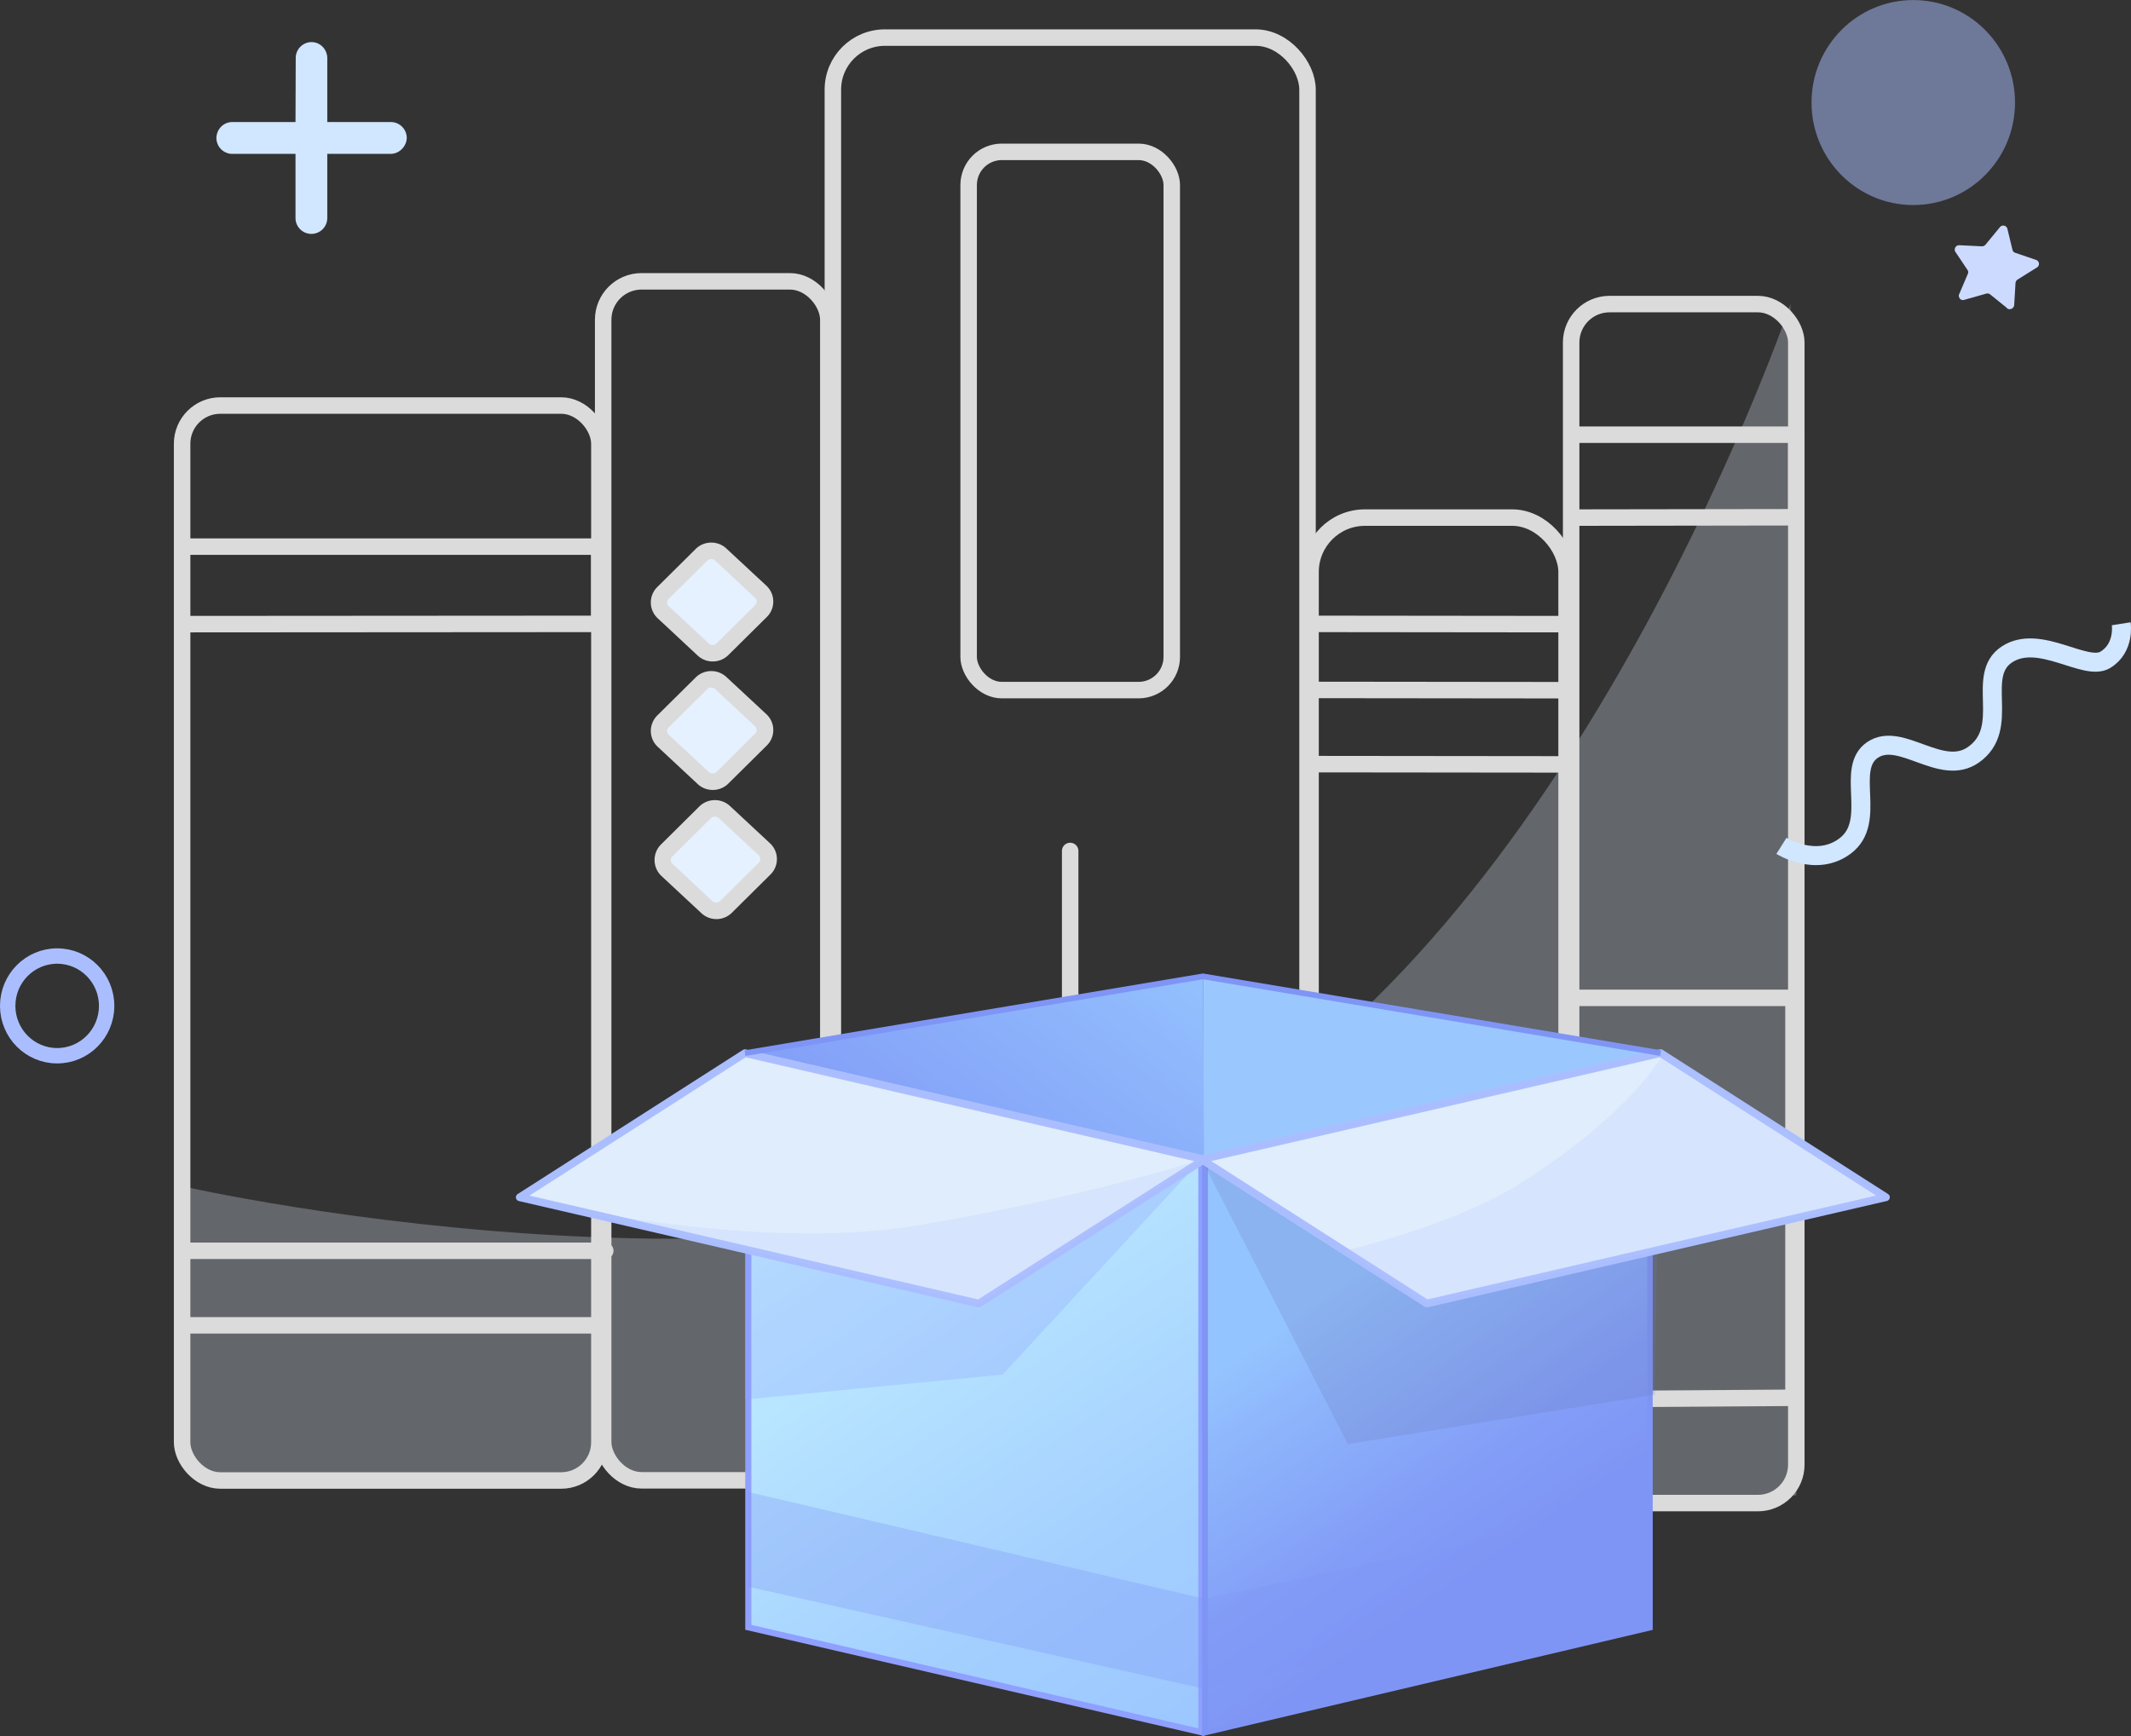 <svg xmlns="http://www.w3.org/2000/svg" xmlns:xlink="http://www.w3.org/1999/xlink" viewBox="0 0 387.68 315.91"><rect x="0" y="0" width="387.68" height="315.91" fill="#333333" stroke="none"/><defs><style>.cls-1,.cls-19,.cls-20,.cls-21,.cls-4{fill:none;}.cls-2{isolation:isolate;}.cls-3,.cls-5{fill:#e6f1ff;}.cls-3{opacity:0.27;}.cls-4,.cls-7{stroke:#dbdbdb;stroke-width:3px;}.cls-16,.cls-21,.cls-4,.cls-7{stroke-linecap:round;stroke-linejoin:round;}.cls-6,.cls-7{fill:#dbdbdb;}.cls-8{fill:url(#未命名的渐变_75);}.cls-9{fill:url(#未命名的渐变_35);}.cls-10{fill:url(#未命名的渐变_74);}.cls-11{fill:#8fa0ff;}.cls-12{fill:url(#未命名的渐变_35-2);}.cls-13,.cls-18{fill:#7f95f5;}.cls-14{fill:#8da4ff;opacity:0.29;}.cls-15{fill:#6979b8;}.cls-15,.cls-17{opacity:0.22;}.cls-16{fill:#e0edfc;stroke-width:1.4px;}.cls-16,.cls-21{stroke:#aabeff;}.cls-17{fill:#b5c5ff;}.cls-18{opacity:0.31;mix-blend-mode:multiply;}.cls-19{stroke:#7f95f5;stroke-width:1.04px;}.cls-19,.cls-20{stroke-miterlimit:10;}.cls-20{stroke:#d1e6ff;stroke-width:3.46px;}.cls-21{stroke-width:2.8px;}.cls-22{fill:#aabeff;opacity:0.5;}.cls-23{clip-path:url(#clip-path);}.cls-24{fill:#ccdaff;}.cls-25{fill:#d1e6ff;}</style><linearGradient id="未命名的渐变_75" x1="198.24" y1="130.93" x2="249.18" y2="214.5" gradientUnits="userSpaceOnUse"><stop offset="0" stop-color="#d1feff"/><stop offset="0.16" stop-color="#bdeaff"/><stop offset="0.4" stop-color="#a4d0ff"/><stop offset="0.54" stop-color="#9bc7ff"/></linearGradient><linearGradient id="未命名的渐变_35" x1="220.8" y1="173.41" x2="166.52" y2="249.02" gradientUnits="userSpaceOnUse"><stop offset="0" stop-color="#94c4ff"/><stop offset="0.2" stop-color="#8fb8fc"/><stop offset="0.7" stop-color="#839ef7"/><stop offset="1" stop-color="#7f95f5"/></linearGradient><linearGradient id="未命名的渐变_74" x1="135.64" y1="192.63" x2="218.95" y2="314.89" gradientUnits="userSpaceOnUse"><stop offset="0" stop-color="#d1feff"/><stop offset="0.29" stop-color="#bdeaff"/><stop offset="0.73" stop-color="#a4d0ff"/><stop offset="1" stop-color="#9bc7ff"/></linearGradient><linearGradient id="未命名的渐变_35-2" x1="245.35" y1="232.71" x2="277.45" y2="279.83" xlink:href="#未命名的渐变_35"/><clipPath id="clip-path"><polygon class="cls-1" points="373.21 52.95 358.74 59.39 352.91 46.09 367.38 39.65 373.21 52.95"/></clipPath></defs><g class="cls-2"><g id="图层_2" data-name="图层 2"><g id="很抱歉_没有相关课件资源" data-name="很抱歉，没有相关课件资源"><path class="cls-3" d="M33.13,215.84s125.39,28.61,191.09-13.12S325.72,55.35,325.72,55.35l1.07,216.75-34,1.4L287,272.1l-1.12-5.62L279,271.31l-32.91.53-7.22-6.79-8.27,6.26H160.94l-8.75-6-5.58,4-33.16,0-3.34-4.79-5.06,4.79-68,0-3.91-6.94Z"/><rect class="cls-4" x="238.42" y="94.18" width="46.58" height="177.92" rx="9.9"/><rect class="cls-4" x="151.52" y="6.84" width="86.35" height="264.48" rx="9.46"/><rect class="cls-4" x="33.13" y="73.79" width="75.91" height="195.6" rx="6.95"/><polyline class="cls-4" points="33.13 99.46 109.03 99.46 109.03 113.52 33.13 113.57"/><line class="cls-4" x1="33.13" y1="241.16" x2="109.03" y2="241.16"/><line class="cls-4" x1="34.2" y1="227.59" x2="110.11" y2="227.59"/><line class="cls-4" x1="238.22" y1="113.52" x2="285.19" y2="113.57"/><line class="cls-4" x1="238.22" y1="125.54" x2="285.19" y2="125.59"/><line class="cls-4" x1="238.22" y1="139.04" x2="285.19" y2="139.09"/><line class="cls-4" x1="237.91" y1="241.07" x2="285" y2="240.72"/><rect class="cls-4" x="109.73" y="51.19" width="40.96" height="218.17" rx="6.99"/><path class="cls-5" d="M129.63,118.86a2.51,2.51,0,0,1-1.73-.68l-7.26-6.76a2.45,2.45,0,0,1,0-3.54l7-6.93a2.48,2.48,0,0,1,1.77-.72,2.55,2.55,0,0,1,1.73.67l7.26,6.77a2.48,2.48,0,0,1,.79,1.76,2.41,2.41,0,0,1-.73,1.77l-7,6.94A2.52,2.52,0,0,1,129.63,118.86Z"/><path class="cls-6" d="M129.39,101.73a1.05,1.05,0,0,1,.71.27l7.26,6.77a.93.93,0,0,1,0,1.36l-7,6.94a1,1,0,0,1-.72.29,1,1,0,0,1-.7-.28l-7.27-6.76a.94.94,0,0,1,0-1.37l7-6.93a1,1,0,0,1,.72-.29m0-3h0a4,4,0,0,0-2.82,1.15l-7,6.94a3.94,3.94,0,0,0,.09,5.69l7.26,6.77a4,4,0,0,0,2.75,1.08,4,4,0,0,0,2.83-1.16l7-6.93a3.94,3.94,0,0,0-.08-5.7l-7.27-6.76a4,4,0,0,0-2.75-1.08Z"/><path class="cls-5" d="M129.63,142.24a2.51,2.51,0,0,1-1.73-.68l-7.26-6.77a2.4,2.4,0,0,1-.78-1.75,2.45,2.45,0,0,1,.73-1.78l7-6.93a2.48,2.48,0,0,1,1.77-.72,2.55,2.55,0,0,1,1.73.67l7.26,6.77a2.43,2.43,0,0,1,.06,3.53l-7,6.93A2.49,2.49,0,0,1,129.63,142.24Z"/><path class="cls-6" d="M129.39,125.11a1.05,1.05,0,0,1,.71.27l7.26,6.77a.93.93,0,0,1,0,1.36l-7,6.94a1,1,0,0,1-.72.29,1,1,0,0,1-.7-.28l-7.27-6.76a.94.94,0,0,1,0-1.37l7-6.93a1,1,0,0,1,.72-.29m0-3a4,4,0,0,0-2.82,1.15l-7,6.93a4,4,0,0,0-1.17,2.87,3.92,3.92,0,0,0,1.26,2.83l7.26,6.77a4,4,0,0,0,2.75,1.08,4,4,0,0,0,2.83-1.16l7-6.93a3.94,3.94,0,0,0-.08-5.7l-7.27-6.76a4,4,0,0,0-2.75-1.08Z"/><path class="cls-5" d="M130.29,165.72a2.51,2.51,0,0,1-1.73-.68l-7.26-6.76a2.43,2.43,0,0,1-.78-1.76,2.41,2.41,0,0,1,.73-1.77l7-6.94a2.54,2.54,0,0,1,3.5,0l7.26,6.76a2.48,2.48,0,0,1,.79,1.76,2.41,2.41,0,0,1-.73,1.77l-7,6.94A2.52,2.52,0,0,1,130.29,165.72Z"/><path class="cls-6" d="M130.05,148.59a1.05,1.05,0,0,1,.71.27l7.26,6.77a.94.94,0,0,1,0,1.37l-7,6.93a1,1,0,0,1-.72.29,1.07,1.07,0,0,1-.71-.27l-7.26-6.77a.93.93,0,0,1,0-1.36l7-6.94a1,1,0,0,1,.72-.29m0-3h0a4,4,0,0,0-2.82,1.15l-7,6.94a4,4,0,0,0,.09,5.7l7.26,6.76a4,4,0,0,0,5.58-.07l7-6.94a3.93,3.93,0,0,0-.08-5.69l-7.27-6.77a4,4,0,0,0-2.75-1.08Z"/><rect class="cls-4" x="285.83" y="55.33" width="40.96" height="218.17" rx="6.99"/><rect class="cls-4" x="176.22" y="27.63" width="36.95" height="97.94" rx="6.03"/><line class="cls-7" x1="194.69" y1="154.84" x2="194.69" y2="196.79"/><polyline class="cls-4" points="286.95 79.1 326.79 79.1 326.79 94.12 286.95 94.18"/><polyline class="cls-4" points="286.44 181.57 326.28 181.57 326.28 254.34 286.44 254.61"/><polygon class="cls-8" points="302.79 191.51 218.84 275.67 218.84 177.66 302.79 191.51"/><polygon class="cls-9" points="135.53 191.63 219.48 275.79 218.84 177.66 135.53 191.63"/><polygon class="cls-10" points="136.08 296.1 136.08 192.33 218.5 211.41 218.5 315.19 136.08 296.1"/><path class="cls-11" d="M136.64,193,218,211.86V314.49l-81.31-18.83V193m-1.11-1.4V296.55l83.53,19.34V211l-83.53-19.34Z"/><polygon class="cls-12" points="219.23 211.41 300.19 192.32 300.19 296.16 219.23 315.25 219.23 211.41"/><path class="cls-13" d="M299.67,193V295.75L219.75,314.6V211.83L299.67,193m1-1.32-82,19.34V315.91l82-19.34V191.66Z"/><polygon class="cls-14" points="182.41 250.12 218.58 210.96 135.53 191.63 135.53 254.66 182.41 250.12"/><polygon class="cls-15" points="218.58 210.96 245.21 262.77 301.06 253.76 302.11 191.62 218.58 210.96"/><polygon class="cls-16" points="178.08 237.2 94.55 217.86 135.53 191.63 219.06 210.97 178.08 237.2"/><polygon class="cls-16" points="259.57 237.19 343.1 217.85 302.11 191.62 218.58 210.96 234.46 221.12 239.29 224.21 259.57 237.19"/><path class="cls-17" d="M94.55,217.86S136,228.17,166.8,223s51.78-12,51.78-12l-40.5,26.24Z"/><polygon class="cls-18" points="136.07 271.47 136.07 288.71 219.13 307.31 300.53 288.36 300.53 273.55 219.13 290.92 136.07 271.47"/><polyline class="cls-19" points="302.11 191.62 218.84 177.66 135.53 191.63"/><path class="cls-17" d="M244.57,227.59s19.68-4.44,32.13-12.34c20.52-13,26.09-23.74,26.09-23.74l40.31,26.34-83.53,19.34Z"/><path class="cls-20" d="M385.9,113.5s.7,4.4-2.91,6.57-12-4.84-17.87-1,.85,13.35-6.08,18.25c-5.86,4.15-13.21-4.29-18.34-.89s.93,13-5,17.48c-5.26,4-11.61,0-11.61,0"/><ellipse class="cls-21" cx="10.4" cy="183.03" rx="9" ry="9.07"/><ellipse class="cls-22" cx="348.07" cy="18.66" rx="18.51" ry="18.65"/><g class="cls-23"><path class="cls-24" d="M365.14,56.06l-3.08-2.49a.81.81,0,0,0-.72-.14l-4,1.13a.75.75,0,0,1-.93-1L358,49.82a.72.72,0,0,0-.07-.71l-2.2-3.28a.8.8,0,0,1,.74-1.21l4.06.2a.86.86,0,0,0,.69-.31l2.59-3.15a.78.78,0,0,1,1.38.26l.93,3.85a.74.74,0,0,0,.47.52l3.84,1.31a.76.76,0,0,1,.12,1.38l-3.49,2.18a.84.84,0,0,0-.39.64l-.24,4a.83.83,0,0,1-1.33.59Z"/></g><path class="cls-25" d="M53.76,22.21H42.22a2.87,2.87,0,0,0-2,.85,3,3,0,0,0-.85,2.06A2.9,2.9,0,0,0,42.22,28H53.76V39.67a2.89,2.89,0,1,0,5.78,0V28H71.08a2.88,2.88,0,0,0,2-.85A3,3,0,0,0,74,25.12a2.9,2.9,0,0,0-2.9-2.91H59.54V10.57a3,3,0,0,0-.85-2.06,2.84,2.84,0,0,0-2-.85,2.89,2.89,0,0,0-2.89,2.91Z"/></g></g></g></svg>